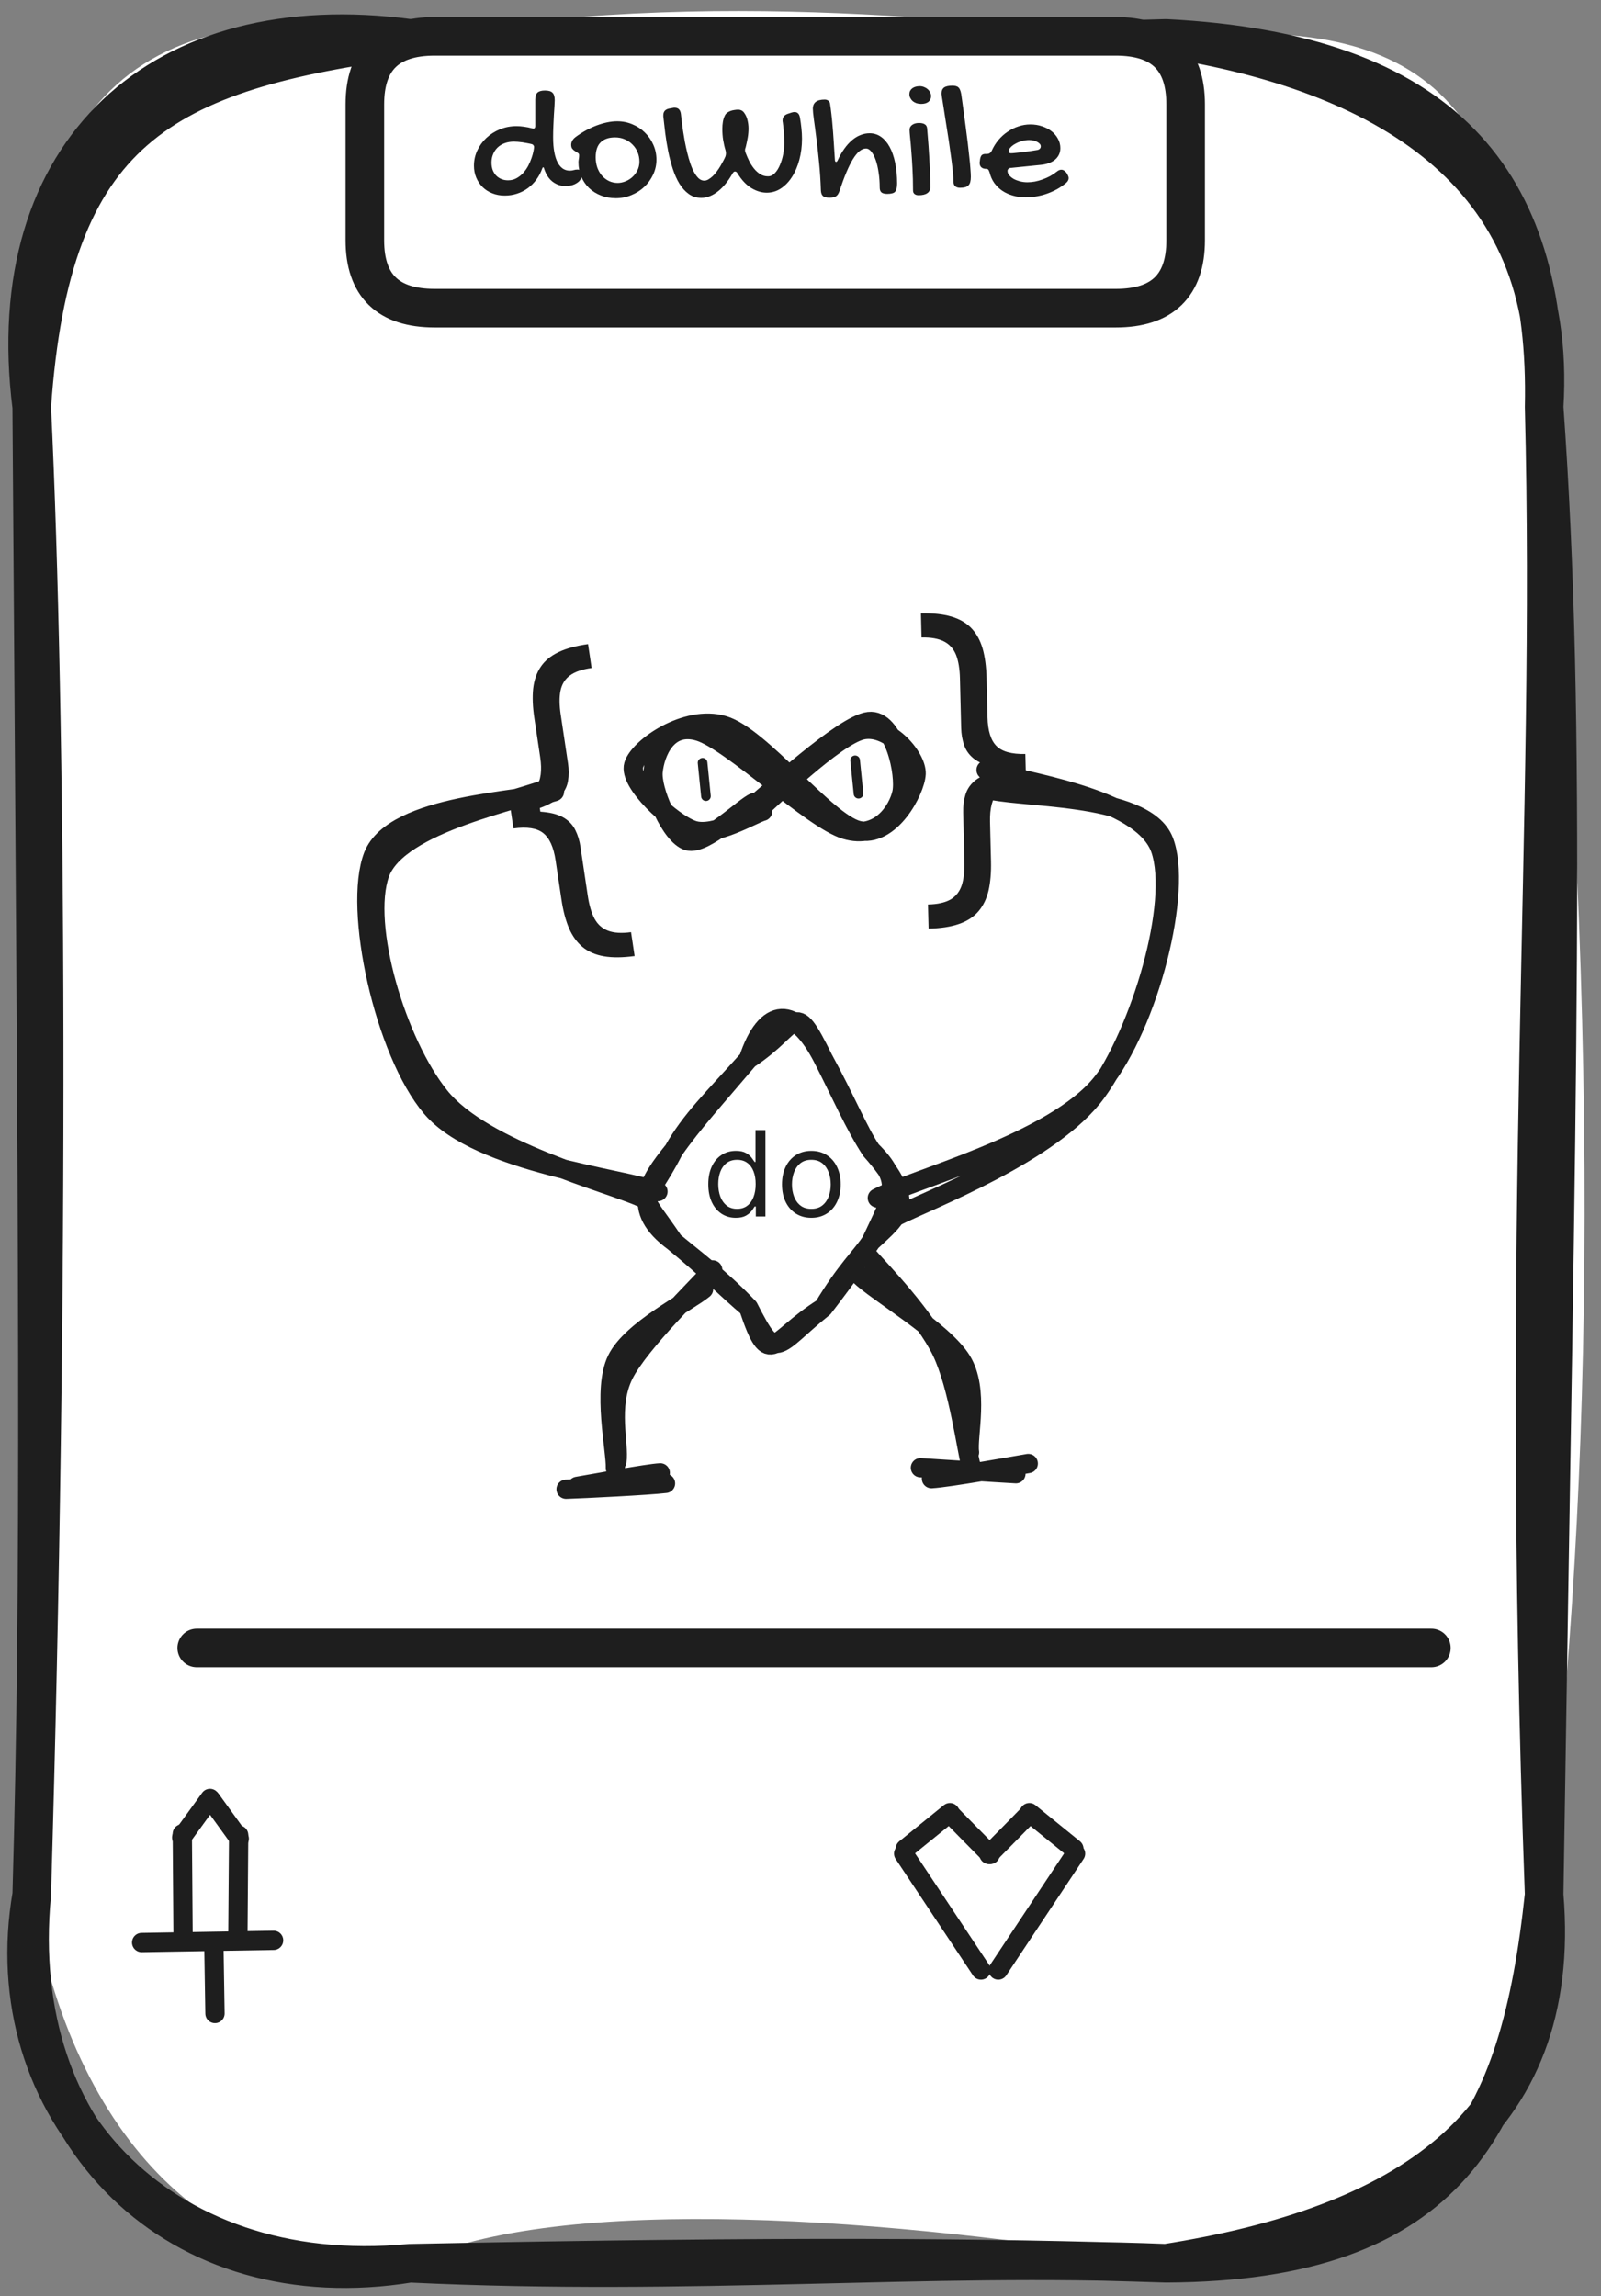<svg width="83" height="119" viewBox="0 0 83 119" fill="none" xmlns="http://www.w3.org/2000/svg">
<rect x="0" y="0" width="83" height="119" fill="#808080" stroke="none"/>
<path d="M21.247 1.99C37.239 -0.846 51.465 1.347 60.45 1.99C76.161 0.288 78.218 7.276 80.052 21.089C83.255 54.975 82.41 79.662 80.052 98.194C79.984 112.404 72.522 117.557 60.45 117.293C46.341 114.948 29.107 113.596 21.247 117.293C11.329 118.484 3.721 110.92 1.645 98.194C-0.412 77.175 4.808 60.535 1.645 21.089C0.509 7.824 5.497 -1.291 21.247 1.99Z" fill="white"/>
<path d="M21.247 1.99C34.59 2.822 52.26 2.794 60.45 1.99M21.247 1.99C35.987 2.633 50.009 2.293 60.45 1.99M21.247 1.99C8.438 0.269 -0.034 7.758 1.645 21.089M21.247 1.99C8.36 3.702 2.654 6.642 1.645 21.089M60.45 1.99C74.764 2.718 80.314 9.299 80.052 21.089M60.45 1.99C71.455 3.72 80.819 8.798 80.052 21.089M80.052 21.089C80.606 43.185 78.752 62.624 80.052 98.194M80.052 21.089C81.246 37.824 80.722 54.824 80.052 98.194M80.052 98.194C78.791 110.078 75.142 117.226 60.45 117.293M80.052 98.194C81.071 110.258 72.629 115.373 60.45 117.293M60.45 117.293C47.962 116.791 35.929 117.992 21.247 117.293M60.45 117.293C51.047 116.99 40.916 116.895 21.247 117.293M21.247 117.293C8.108 118.541 -0.238 109.076 1.645 98.194M21.247 117.293C9.282 119.25 0.432 110.807 1.645 98.194M1.645 98.194C2.586 66.34 2.421 37.106 1.645 21.089M1.645 98.194C2.111 81.875 1.965 66.198 1.645 21.089" stroke="#1E1E1E" stroke-width="2" stroke-linecap="round"/>
<path d="M10.199 85.404C20.863 85.404 63.541 85.404 74.206 85.404" stroke="#1E1E1E" stroke-width="2" stroke-linecap="round"/>
<path d="M9.489 100.15C9.48 99.3 9.46 95.886 9.451 95.035" stroke="#1E1E1E" stroke-linecap="round"/>
<path d="M9.419 95.227C9.662 94.887 10.642 93.544 10.885 93.204" stroke="#1E1E1E" stroke-linecap="round"/>
<path d="M12.333 100.211C12.343 99.36 12.362 95.947 12.372 95.096" stroke="#1E1E1E" stroke-linecap="round"/>
<path d="M12.403 95.288C12.161 94.948 11.181 93.605 10.938 93.264" stroke="#1E1E1E" stroke-linecap="round"/>
<path d="M7.343 100.671C8.488 100.652 13.049 100.576 14.184 100.557" stroke="#1E1E1E" stroke-linecap="round"/>
<path d="M11.087 100.756C11.097 101.352 11.135 103.754 11.145 104.349" stroke="#1E1E1E" stroke-linecap="round"/>
<path d="M51.272 96.106C51.621 95.756 53.019 94.338 53.368 93.978" stroke="#1E1E1E" stroke-linecap="round"/>
<path d="M53.364 93.94C53.752 94.252 55.285 95.5 55.673 95.812" stroke="#1E1E1E" stroke-linecap="round"/>
<path d="M55.76 96.063C55.091 97.066 52.422 101.084 51.753 102.095" stroke="#1E1E1E" stroke-linecap="round"/>
<path d="M51.337 96.106C50.988 95.756 49.591 94.338 49.241 93.978" stroke="#1E1E1E" stroke-linecap="round"/>
<path d="M49.246 93.94C48.858 94.252 47.324 95.5 46.936 95.812" stroke="#1E1E1E" stroke-linecap="round"/>
<path d="M46.849 96.063C47.519 97.066 50.187 101.084 50.857 102.095" stroke="#1E1E1E" stroke-linecap="round"/>
<path d="M22.535 1.883C33.132 1.883 43.718 1.883 57.847 1.883C60.254 1.883 61.467 3.056 61.467 5.41C61.467 6.838 61.467 8.275 61.467 12.454C61.467 14.799 60.254 15.971 57.847 15.971C46.435 15.971 35.024 15.971 22.535 15.971C20.119 15.971 18.915 14.799 18.915 12.454C18.915 10.279 18.915 8.114 18.915 5.41C18.915 3.056 20.119 1.883 22.535 1.883Z" fill="white"/>
<path d="M22.535 1.883C35.965 1.883 49.395 1.883 57.847 1.883M22.535 1.883C33.005 1.883 43.486 1.883 57.847 1.883M22.535 1.883C20.119 1.883 18.915 3.056 18.915 5.41M57.847 1.883C60.254 1.883 61.467 3.056 61.467 5.41M61.467 5.41C61.467 7.585 61.467 9.759 61.467 12.454M61.467 5.41C61.467 6.828 61.467 8.256 61.467 12.454M61.467 12.454C61.467 14.799 60.254 15.971 57.847 15.971M57.847 15.971C45.795 15.971 33.733 15.971 22.535 15.971M57.847 15.971C50.463 15.971 43.088 15.971 22.535 15.971M22.535 15.971C20.119 15.971 18.915 14.799 18.915 12.454M18.915 12.454C18.915 10.563 18.915 8.672 18.915 5.41M18.915 12.454C18.915 10.847 18.915 9.239 18.915 5.41" stroke="#1E1E1E" stroke-width="2" stroke-linecap="round"/>
<path d="M27.599 6.655C27.61 6.661 27.628 6.664 27.651 6.664C27.716 6.664 27.748 6.622 27.748 6.537V5.17C27.748 4.997 27.786 4.874 27.862 4.801C27.941 4.728 28.072 4.691 28.253 4.691C28.438 4.691 28.568 4.729 28.644 4.805C28.721 4.881 28.759 5.012 28.759 5.196C28.759 5.267 28.754 5.371 28.745 5.508C28.737 5.643 28.726 5.797 28.715 5.97C28.706 6.143 28.697 6.329 28.688 6.528C28.68 6.724 28.675 6.919 28.675 7.112C28.675 7.411 28.696 7.669 28.737 7.886C28.778 8.103 28.836 8.283 28.913 8.426C28.989 8.567 29.079 8.672 29.185 8.743C29.29 8.81 29.409 8.844 29.541 8.844C29.614 8.844 29.68 8.835 29.739 8.817C29.8 8.797 29.872 8.787 29.954 8.787C30.013 8.787 30.061 8.817 30.099 8.879C30.14 8.938 30.16 9.009 30.16 9.094C30.16 9.17 30.137 9.242 30.09 9.31C30.046 9.377 29.985 9.436 29.906 9.485C29.829 9.535 29.74 9.575 29.638 9.604C29.535 9.63 29.428 9.644 29.317 9.644C29.076 9.644 28.857 9.57 28.658 9.424C28.458 9.274 28.309 9.047 28.209 8.743C28.201 8.696 28.186 8.672 28.165 8.672C28.142 8.672 28.123 8.696 28.108 8.743C28.029 8.957 27.925 9.15 27.796 9.323C27.67 9.493 27.522 9.639 27.352 9.762C27.185 9.882 27.001 9.975 26.799 10.039C26.599 10.104 26.389 10.136 26.166 10.136C25.931 10.136 25.716 10.096 25.52 10.017C25.326 9.941 25.16 9.834 25.019 9.696C24.878 9.556 24.768 9.392 24.689 9.204C24.61 9.014 24.571 8.809 24.571 8.589C24.571 8.308 24.629 8.043 24.747 7.794C24.864 7.544 25.022 7.328 25.221 7.143C25.423 6.956 25.658 6.808 25.924 6.699C26.191 6.591 26.475 6.537 26.777 6.537C26.9 6.537 27.03 6.547 27.168 6.567C27.305 6.585 27.449 6.614 27.599 6.655ZM26.337 9.345C26.504 9.345 26.652 9.308 26.781 9.235C26.913 9.162 27.029 9.069 27.128 8.958C27.231 8.844 27.317 8.719 27.388 8.585C27.458 8.447 27.515 8.314 27.559 8.185C27.603 8.056 27.635 7.94 27.656 7.837C27.676 7.735 27.686 7.662 27.686 7.618C27.686 7.586 27.678 7.558 27.66 7.534C27.642 7.508 27.616 7.487 27.581 7.473C27.502 7.452 27.42 7.435 27.335 7.42C27.25 7.402 27.166 7.388 27.084 7.376C27.002 7.364 26.923 7.356 26.847 7.35C26.774 7.344 26.706 7.341 26.645 7.341C26.469 7.341 26.309 7.367 26.166 7.42C26.022 7.473 25.899 7.547 25.797 7.644C25.697 7.741 25.619 7.857 25.564 7.991C25.508 8.123 25.48 8.268 25.48 8.426C25.48 8.567 25.501 8.694 25.542 8.809C25.586 8.92 25.644 9.015 25.718 9.094C25.794 9.173 25.885 9.235 25.99 9.279C26.096 9.323 26.211 9.345 26.337 9.345ZM29.989 8.409C29.989 8.359 29.995 8.303 30.007 8.242C30.018 8.18 30.024 8.113 30.024 8.04C30.024 7.99 30.002 7.952 29.958 7.925C29.917 7.899 29.87 7.87 29.818 7.837C29.765 7.805 29.717 7.764 29.673 7.714C29.632 7.665 29.611 7.593 29.611 7.499C29.611 7.432 29.629 7.364 29.664 7.297C29.702 7.23 29.756 7.168 29.826 7.112C29.999 6.983 30.178 6.868 30.363 6.765C30.55 6.663 30.736 6.576 30.921 6.506C31.108 6.436 31.293 6.381 31.474 6.343C31.656 6.305 31.83 6.286 31.997 6.286C32.279 6.286 32.542 6.339 32.788 6.444C33.038 6.547 33.253 6.689 33.434 6.871C33.619 7.049 33.764 7.26 33.87 7.503C33.978 7.744 34.032 8.002 34.032 8.277C34.032 8.546 33.975 8.803 33.861 9.046C33.749 9.286 33.599 9.497 33.408 9.679C33.218 9.86 32.993 10.004 32.736 10.109C32.481 10.218 32.211 10.272 31.927 10.272C31.649 10.272 31.391 10.225 31.154 10.131C30.916 10.038 30.711 9.909 30.538 9.745C30.366 9.578 30.231 9.381 30.134 9.156C30.038 8.927 29.989 8.678 29.989 8.409ZM32.024 9.481C32.147 9.481 32.274 9.456 32.406 9.406C32.538 9.357 32.658 9.285 32.767 9.191C32.878 9.094 32.969 8.977 33.039 8.839C33.112 8.702 33.149 8.546 33.149 8.374C33.149 8.198 33.117 8.034 33.052 7.881C32.988 7.729 32.898 7.597 32.784 7.486C32.673 7.372 32.539 7.282 32.384 7.218C32.232 7.153 32.066 7.121 31.888 7.121C31.562 7.121 31.313 7.206 31.14 7.376C30.968 7.543 30.881 7.801 30.881 8.149C30.881 8.34 30.909 8.517 30.965 8.681C31.023 8.842 31.104 8.983 31.206 9.103C31.309 9.22 31.429 9.313 31.567 9.38C31.707 9.447 31.86 9.481 32.024 9.481ZM34.388 5.97C34.388 5.782 34.489 5.668 34.691 5.627L34.88 5.592C34.901 5.586 34.918 5.583 34.933 5.583C34.951 5.583 34.967 5.583 34.981 5.583C35.16 5.583 35.266 5.686 35.298 5.891C35.309 5.99 35.324 6.116 35.342 6.269C35.359 6.421 35.381 6.588 35.408 6.77C35.437 6.951 35.469 7.142 35.504 7.341C35.542 7.54 35.585 7.736 35.632 7.93C35.679 8.12 35.731 8.302 35.79 8.475C35.849 8.648 35.914 8.8 35.988 8.932C36.061 9.064 36.14 9.169 36.225 9.248C36.313 9.324 36.408 9.362 36.511 9.362C36.584 9.362 36.657 9.34 36.73 9.296C36.806 9.252 36.881 9.195 36.955 9.125C37.028 9.052 37.098 8.97 37.165 8.879C37.233 8.788 37.294 8.696 37.35 8.602C37.406 8.508 37.455 8.419 37.499 8.334C37.546 8.246 37.583 8.17 37.609 8.106C37.627 8.05 37.636 7.999 37.636 7.952C37.636 7.928 37.634 7.905 37.631 7.881C37.628 7.858 37.624 7.833 37.618 7.807C37.562 7.625 37.52 7.443 37.491 7.262C37.461 7.08 37.447 6.884 37.447 6.673C37.447 6.55 37.457 6.428 37.477 6.308C37.498 6.188 37.533 6.078 37.583 5.979C37.609 5.926 37.649 5.88 37.702 5.842C37.754 5.804 37.811 5.774 37.873 5.75C37.937 5.727 38.003 5.711 38.071 5.702C38.141 5.69 38.205 5.684 38.264 5.684C38.328 5.684 38.387 5.697 38.44 5.724C38.493 5.747 38.539 5.788 38.58 5.847C38.663 5.958 38.72 6.086 38.752 6.229C38.787 6.373 38.805 6.518 38.805 6.664C38.805 6.822 38.79 6.985 38.761 7.152C38.731 7.316 38.696 7.48 38.655 7.644C38.635 7.685 38.624 7.731 38.624 7.78C38.624 7.804 38.627 7.829 38.633 7.855C38.642 7.881 38.652 7.911 38.664 7.943C38.717 8.081 38.778 8.221 38.849 8.365C38.922 8.505 39.005 8.633 39.099 8.747C39.193 8.861 39.298 8.955 39.415 9.028C39.533 9.102 39.666 9.138 39.815 9.138C39.947 9.138 40.066 9.083 40.171 8.971C40.277 8.86 40.365 8.719 40.435 8.549C40.508 8.379 40.564 8.195 40.602 7.996C40.64 7.794 40.659 7.602 40.659 7.42C40.659 7.227 40.652 7.036 40.637 6.849C40.622 6.661 40.603 6.488 40.58 6.33C40.574 6.315 40.571 6.301 40.571 6.286C40.571 6.272 40.571 6.257 40.571 6.242C40.571 6.075 40.66 5.961 40.839 5.899L41.037 5.834C41.093 5.816 41.144 5.807 41.191 5.807C41.346 5.807 41.44 5.904 41.472 6.097C41.504 6.279 41.529 6.461 41.547 6.642C41.567 6.824 41.578 7.005 41.578 7.187C41.578 7.574 41.532 7.937 41.441 8.277C41.35 8.617 41.223 8.914 41.059 9.169C40.898 9.421 40.706 9.62 40.483 9.767C40.261 9.913 40.016 9.986 39.749 9.986C39.489 9.986 39.226 9.909 38.963 9.753C38.699 9.595 38.46 9.345 38.246 9.002C38.205 8.926 38.159 8.888 38.106 8.888C38.056 8.888 38.011 8.926 37.97 9.002C37.867 9.184 37.754 9.352 37.631 9.507C37.508 9.66 37.378 9.792 37.24 9.903C37.102 10.014 36.959 10.101 36.809 10.162C36.66 10.224 36.509 10.255 36.357 10.255C36.111 10.255 35.894 10.187 35.706 10.052C35.522 9.92 35.361 9.743 35.223 9.521C35.088 9.298 34.974 9.043 34.88 8.756C34.786 8.466 34.707 8.166 34.643 7.855C34.581 7.542 34.53 7.228 34.489 6.915C34.451 6.601 34.417 6.308 34.388 6.036V5.97ZM42.14 5.636C42.14 5.319 42.345 5.161 42.755 5.161C42.826 5.161 42.887 5.18 42.94 5.218C42.993 5.256 43.023 5.309 43.032 5.377C43.059 5.555 43.082 5.732 43.102 5.908C43.123 6.084 43.142 6.282 43.16 6.502C43.18 6.718 43.199 6.97 43.217 7.257C43.237 7.542 43.259 7.881 43.283 8.277C43.283 8.318 43.288 8.347 43.3 8.365C43.315 8.382 43.331 8.391 43.349 8.391C43.375 8.391 43.401 8.365 43.428 8.312C43.527 8.092 43.639 7.896 43.762 7.723C43.885 7.547 44.017 7.399 44.157 7.279C44.298 7.156 44.446 7.064 44.601 7.003C44.759 6.938 44.92 6.906 45.084 6.906C45.301 6.906 45.497 6.967 45.673 7.09C45.849 7.213 45.998 7.388 46.121 7.613C46.245 7.839 46.34 8.113 46.407 8.435C46.474 8.754 46.508 9.112 46.508 9.507C46.508 9.616 46.499 9.705 46.482 9.775C46.467 9.843 46.441 9.897 46.403 9.938C46.365 9.979 46.312 10.007 46.245 10.021C46.177 10.039 46.094 10.048 45.994 10.048C45.856 10.048 45.757 10.021 45.695 9.969C45.637 9.916 45.607 9.834 45.607 9.723C45.607 9.447 45.588 9.188 45.55 8.945C45.515 8.699 45.465 8.483 45.401 8.299C45.336 8.114 45.26 7.968 45.172 7.859C45.087 7.751 44.995 7.697 44.895 7.697C44.67 7.697 44.444 7.88 44.219 8.246C43.996 8.612 43.763 9.165 43.52 9.903C43.496 9.97 43.47 10.026 43.441 10.07C43.411 10.114 43.376 10.149 43.335 10.175C43.297 10.202 43.25 10.219 43.195 10.228C43.139 10.24 43.073 10.246 42.997 10.246C42.842 10.246 42.73 10.216 42.663 10.158C42.599 10.099 42.563 10.002 42.557 9.868C42.54 9.358 42.508 8.872 42.461 8.409C42.417 7.943 42.37 7.523 42.32 7.148C42.273 6.77 42.231 6.45 42.193 6.19C42.158 5.926 42.14 5.741 42.14 5.636ZM47.756 5.385C47.671 5.385 47.591 5.374 47.514 5.35C47.441 5.324 47.377 5.289 47.321 5.245C47.268 5.198 47.226 5.144 47.194 5.082C47.161 5.021 47.145 4.953 47.145 4.88C47.145 4.757 47.194 4.657 47.29 4.581C47.39 4.505 47.522 4.467 47.686 4.467C47.762 4.467 47.835 4.482 47.906 4.511C47.976 4.537 48.038 4.574 48.09 4.621C48.146 4.668 48.19 4.723 48.222 4.788C48.254 4.849 48.27 4.914 48.27 4.981C48.27 5.107 48.224 5.207 48.13 5.28C48.039 5.35 47.914 5.385 47.756 5.385ZM47.154 6.726C47.154 6.623 47.198 6.54 47.286 6.475C47.377 6.408 47.495 6.374 47.642 6.374C47.906 6.374 48.046 6.465 48.064 6.647C48.076 6.773 48.087 6.915 48.099 7.073C48.114 7.231 48.127 7.399 48.139 7.578C48.153 7.754 48.165 7.937 48.174 8.127C48.185 8.315 48.196 8.501 48.205 8.686C48.213 8.867 48.221 9.043 48.226 9.213C48.232 9.383 48.235 9.538 48.235 9.679C48.235 9.825 48.182 9.935 48.077 10.008C47.974 10.082 47.824 10.118 47.624 10.118C47.534 10.118 47.462 10.096 47.409 10.052C47.359 10.011 47.334 9.95 47.334 9.868C47.334 9.463 47.324 9.086 47.304 8.734C47.286 8.379 47.266 8.065 47.242 7.789C47.222 7.514 47.201 7.285 47.181 7.104C47.163 6.919 47.154 6.793 47.154 6.726ZM48.811 4.862C48.811 4.71 48.855 4.602 48.943 4.537C49.031 4.473 49.176 4.44 49.378 4.44C49.448 4.44 49.51 4.448 49.562 4.462C49.615 4.477 49.659 4.502 49.694 4.537C49.729 4.569 49.757 4.615 49.778 4.673C49.801 4.729 49.82 4.801 49.835 4.889C49.873 5.149 49.911 5.423 49.949 5.711C49.99 5.995 50.028 6.279 50.063 6.563C50.101 6.844 50.137 7.12 50.169 7.389C50.201 7.656 50.229 7.905 50.252 8.136C50.279 8.365 50.298 8.568 50.309 8.747C50.324 8.923 50.331 9.062 50.331 9.165C50.331 9.27 50.321 9.359 50.301 9.433C50.283 9.506 50.251 9.565 50.204 9.608C50.16 9.652 50.101 9.685 50.028 9.705C49.958 9.723 49.87 9.732 49.764 9.732C49.662 9.732 49.58 9.705 49.518 9.652C49.46 9.6 49.431 9.519 49.431 9.411C49.431 9.299 49.422 9.151 49.404 8.967C49.387 8.779 49.363 8.571 49.334 8.343C49.305 8.114 49.271 7.871 49.233 7.613C49.198 7.356 49.16 7.101 49.118 6.849C49.08 6.597 49.042 6.355 49.004 6.124C48.969 5.889 48.937 5.683 48.908 5.504C48.878 5.322 48.855 5.174 48.837 5.06C48.82 4.943 48.811 4.877 48.811 4.862ZM54.774 8.905C54.859 8.832 54.943 8.795 55.025 8.795C55.072 8.795 55.114 8.807 55.152 8.831C55.19 8.854 55.233 8.891 55.28 8.94C55.324 9.008 55.354 9.064 55.372 9.107C55.392 9.149 55.403 9.19 55.403 9.231C55.403 9.318 55.359 9.402 55.271 9.481C55.13 9.598 54.978 9.704 54.814 9.797C54.65 9.888 54.478 9.966 54.3 10.03C54.121 10.095 53.936 10.143 53.746 10.175C53.556 10.21 53.367 10.228 53.179 10.228C52.942 10.228 52.719 10.197 52.511 10.136C52.303 10.077 52.117 9.992 51.953 9.881C51.792 9.77 51.656 9.636 51.544 9.481C51.433 9.323 51.354 9.146 51.307 8.949C51.281 8.867 51.256 8.815 51.232 8.791C51.212 8.765 51.177 8.752 51.127 8.752C51.018 8.752 50.935 8.725 50.876 8.672C50.818 8.62 50.788 8.544 50.788 8.444C50.788 8.403 50.791 8.377 50.797 8.365L50.806 8.277C50.821 8.171 50.849 8.095 50.889 8.048C50.934 8.002 51.001 7.978 51.092 7.978H51.158C51.281 7.978 51.367 7.921 51.417 7.807C51.508 7.605 51.623 7.42 51.764 7.253C51.905 7.086 52.063 6.944 52.239 6.827C52.414 6.707 52.602 6.614 52.801 6.55C53.003 6.482 53.208 6.449 53.416 6.449C53.633 6.449 53.835 6.481 54.023 6.545C54.213 6.607 54.379 6.693 54.519 6.805C54.66 6.916 54.77 7.046 54.849 7.196C54.931 7.345 54.972 7.506 54.972 7.679C54.972 7.799 54.949 7.909 54.902 8.009C54.855 8.108 54.788 8.196 54.7 8.273C54.612 8.346 54.505 8.406 54.379 8.453C54.256 8.5 54.115 8.53 53.957 8.545L52.432 8.699C52.373 8.699 52.325 8.713 52.287 8.743C52.252 8.772 52.234 8.812 52.234 8.861C52.234 8.938 52.262 9.011 52.318 9.081C52.376 9.151 52.453 9.214 52.546 9.27C52.643 9.323 52.753 9.365 52.876 9.398C53.002 9.43 53.131 9.446 53.263 9.446C53.389 9.446 53.517 9.434 53.649 9.411C53.784 9.384 53.916 9.348 54.045 9.301C54.177 9.254 54.304 9.198 54.427 9.134C54.55 9.066 54.666 8.99 54.774 8.905ZM53.794 7.772C53.838 7.763 53.876 7.742 53.909 7.71C53.941 7.675 53.957 7.632 53.957 7.583C53.957 7.539 53.941 7.498 53.909 7.46C53.876 7.421 53.832 7.388 53.777 7.358C53.721 7.326 53.657 7.301 53.583 7.284C53.51 7.266 53.432 7.257 53.35 7.257C53.23 7.257 53.107 7.275 52.981 7.31C52.855 7.345 52.741 7.392 52.639 7.451C52.536 7.506 52.453 7.569 52.388 7.64C52.324 7.707 52.291 7.774 52.291 7.842C52.291 7.909 52.332 7.943 52.414 7.943C52.464 7.943 52.545 7.937 52.656 7.925C52.767 7.914 52.891 7.9 53.025 7.886C53.16 7.868 53.296 7.849 53.434 7.829C53.572 7.808 53.692 7.789 53.794 7.772Z" fill="#1E1E1E"/>
<path d="M42.687 54.889C43.91 56.07 44.22 57.262 45.162 59.616C45.055 60.873 45.065 62.046 45.162 64.343C44.084 65.289 43.687 66.783 42.687 67.766C42.347 71.86 39.136 70.981 38.806 67.766C37.942 66.528 36.176 65.138 34.924 64.343C32.236 62.216 33.779 61.573 34.924 59.616C36.38 57.886 37.156 56.297 38.806 54.889C41.532 53.811 41.367 50.407 42.687 54.889Z" fill="white"/>
<path d="M42.687 54.889C43.793 56.903 44.511 58.652 45.162 59.616M42.687 54.889C43.599 56.675 44.327 58.349 45.162 59.616M42.687 54.889C41.057 51.598 41.484 53.139 38.806 54.889M42.687 54.889C41.193 51.948 39.679 52.222 38.806 54.889M45.162 59.616C46.85 61.28 46.268 61.961 45.162 64.344M45.162 59.616C47.636 62.396 46.588 63.01 45.162 64.344M45.162 64.344C44.657 65.109 43.832 65.847 42.687 67.766M45.162 64.344C44.628 65.1 44.055 65.998 42.687 67.766M42.687 67.766C40.164 69.79 40.281 70.659 38.806 67.766M42.687 67.766C39.97 69.468 39.922 71.094 38.806 67.766M38.806 67.766C37.34 66.216 35.7 65.005 34.924 64.344M38.806 67.766C37.67 66.811 36.778 65.866 34.924 64.344M34.924 64.344C32.935 61.394 33.265 62.859 34.924 59.616M34.924 64.344C32.653 62.67 33.614 61.233 34.924 59.616M34.924 59.616C35.788 58.065 36.981 56.921 38.806 54.889M34.924 59.616C35.923 58.179 37.175 56.817 38.806 54.889" stroke="#1E1E1E" stroke-linecap="round"/>
<path d="M36.949 65.814C36.231 66.637 33.174 69.578 32.34 71.232C31.515 72.887 32.117 74.844 31.981 75.742M36.474 66.807C35.688 67.46 32.737 68.916 31.981 70.457C31.214 72.007 31.942 75.203 31.903 76.082" stroke="#1E1E1E" stroke-linecap="round"/>
<path d="M45.05 65.159C45.758 65.953 47.932 68.213 48.815 70.028C49.698 71.853 50.115 75.21 50.358 76.051M44.565 66.095C45.457 66.965 48.892 68.969 49.843 70.501C50.794 72.023 50.135 74.463 50.261 75.266" stroke="#1E1E1E" stroke-linecap="round"/>
<path d="M38.144 63.112C37.865 63.112 37.618 63.041 37.404 62.9C37.19 62.757 37.022 62.556 36.901 62.297C36.78 62.036 36.72 61.728 36.72 61.373C36.72 61.02 36.78 60.715 36.901 60.455C37.022 60.196 37.19 59.996 37.406 59.855C37.621 59.713 37.87 59.642 38.153 59.642C38.372 59.642 38.544 59.679 38.671 59.752C38.799 59.823 38.897 59.905 38.964 59.996C39.032 60.087 39.085 60.161 39.123 60.219H39.167V58.568H39.682V63.042H39.184V62.526H39.123C39.085 62.588 39.031 62.665 38.962 62.758C38.892 62.85 38.792 62.932 38.662 63.005C38.532 63.076 38.36 63.112 38.144 63.112ZM38.214 62.649C38.421 62.649 38.596 62.595 38.739 62.487C38.881 62.378 38.99 62.227 39.064 62.035C39.139 61.841 39.176 61.618 39.176 61.364C39.176 61.114 39.139 60.895 39.066 60.707C38.993 60.517 38.886 60.37 38.743 60.265C38.6 60.159 38.424 60.106 38.214 60.106C37.996 60.106 37.814 60.162 37.668 60.274C37.524 60.385 37.415 60.535 37.343 60.726C37.271 60.916 37.236 61.128 37.236 61.364C37.236 61.603 37.272 61.82 37.345 62.015C37.419 62.209 37.528 62.363 37.672 62.478C37.818 62.592 37.999 62.649 38.214 62.649ZM42.062 63.112C41.759 63.112 41.493 63.04 41.264 62.896C41.037 62.752 40.859 62.55 40.731 62.291C40.605 62.031 40.541 61.728 40.541 61.382C40.541 61.032 40.605 60.727 40.731 60.466C40.859 60.206 41.037 60.003 41.264 59.859C41.493 59.715 41.759 59.642 42.062 59.642C42.365 59.642 42.63 59.715 42.857 59.859C43.086 60.003 43.264 60.206 43.39 60.466C43.518 60.727 43.583 61.032 43.583 61.382C43.583 61.728 43.518 62.031 43.39 62.291C43.264 62.55 43.086 62.752 42.857 62.896C42.63 63.04 42.365 63.112 42.062 63.112ZM42.062 62.649C42.292 62.649 42.481 62.59 42.63 62.472C42.779 62.354 42.888 62.199 42.96 62.007C43.031 61.814 43.067 61.606 43.067 61.382C43.067 61.157 43.031 60.948 42.96 60.755C42.888 60.561 42.779 60.404 42.63 60.285C42.481 60.165 42.292 60.106 42.062 60.106C41.832 60.106 41.642 60.165 41.494 60.285C41.345 60.404 41.235 60.561 41.164 60.755C41.093 60.948 41.057 61.157 41.057 61.382C41.057 61.606 41.093 61.814 41.164 62.007C41.235 62.199 41.345 62.354 41.494 62.472C41.642 62.59 41.832 62.649 42.062 62.649Z" fill="#1E1E1E"/>
<path d="M33.266 62.063C31.577 61.287 25.066 59.642 22.805 56.834C20.544 54.035 18.739 47.947 19.69 45.271C20.651 42.595 27.152 41.479 28.54 40.78M34.11 61.751C32.392 61.07 24.833 60.304 22.368 57.401C19.913 54.508 18.293 47.086 19.35 44.354C20.418 41.631 27.172 41.546 28.744 41.026" stroke="#1E1E1E" stroke-linecap="round"/>
<path d="M26.51 42.201L26.393 41.418C27.097 41.321 27.567 41.106 27.801 40.774C28.039 40.44 28.107 39.928 28.004 39.238L27.702 37.217C27.615 36.636 27.595 36.126 27.641 35.685C27.692 35.244 27.822 34.868 28.034 34.555C28.245 34.242 28.552 33.99 28.953 33.797C29.355 33.605 29.866 33.466 30.486 33.38L30.671 34.618C30.181 34.685 29.807 34.814 29.547 35.005C29.291 35.194 29.128 35.457 29.058 35.794C28.991 36.125 28.995 36.537 29.068 37.029L29.446 39.555C29.495 39.883 29.495 40.188 29.447 40.47C29.403 40.751 29.279 41.004 29.076 41.23C28.873 41.455 28.564 41.65 28.15 41.815C27.74 41.978 27.193 42.107 26.51 42.201ZM32.9 49.546C32.281 49.631 31.75 49.635 31.308 49.559C30.866 49.482 30.498 49.322 30.203 49.079C29.909 48.836 29.673 48.509 29.496 48.1C29.322 47.69 29.192 47.194 29.106 46.613L28.804 44.593C28.701 43.902 28.486 43.429 28.159 43.173C27.837 42.917 27.324 42.837 26.619 42.934L26.503 42.151C27.186 42.057 27.748 42.033 28.19 42.08C28.636 42.126 28.989 42.23 29.25 42.392C29.511 42.554 29.703 42.763 29.828 43.021C29.957 43.278 30.046 43.571 30.095 43.9L30.472 46.425C30.546 46.918 30.663 47.314 30.824 47.614C30.989 47.914 31.222 48.12 31.523 48.234C31.829 48.351 32.226 48.375 32.715 48.308L32.9 49.546ZM26.619 42.934L26.393 41.418L27.886 41.213L28.112 42.728L26.619 42.934Z" fill="#1E1E1E"/>
<path d="M45.484 62.085C47.318 61.111 54.635 59.22 57.109 56.138C59.584 53.055 61.34 46.115 60.331 43.572C59.322 41.029 52.568 41.407 51.044 40.858M46.386 63.068C48.153 62.179 54.567 59.759 56.857 56.591C59.157 53.414 61.117 46.806 60.166 44.016C59.205 41.237 52.723 40.509 51.122 39.903" stroke="#1E1E1E" stroke-linecap="round"/>
<path d="M53.175 39.815L53.194 40.606C52.484 40.622 51.991 40.782 51.718 41.086C51.44 41.39 51.309 41.891 51.326 42.589L51.376 44.631C51.39 45.218 51.347 45.728 51.247 46.16C51.142 46.593 50.966 46.952 50.717 47.238C50.469 47.525 50.133 47.741 49.711 47.886C49.289 48.032 48.765 48.111 48.14 48.125L48.109 46.874C48.603 46.863 48.99 46.778 49.272 46.619C49.549 46.459 49.743 46.217 49.855 45.891C49.962 45.569 50.009 45.159 49.997 44.661L49.935 42.108C49.927 41.776 49.965 41.473 50.047 41.199C50.126 40.925 50.28 40.687 50.509 40.486C50.738 40.286 51.069 40.127 51.5 40.011C51.927 39.895 52.486 39.83 53.175 39.815ZM47.744 31.785C48.369 31.772 48.896 31.828 49.325 31.955C49.754 32.082 50.099 32.283 50.362 32.558C50.624 32.834 50.817 33.185 50.943 33.612C51.064 34.039 51.131 34.547 51.146 35.134L51.195 37.176C51.212 37.874 51.367 38.369 51.659 38.66C51.947 38.952 52.446 39.09 53.157 39.075L53.176 39.866C52.487 39.881 51.926 39.84 51.494 39.743C51.057 39.646 50.719 39.503 50.48 39.312C50.242 39.121 50.077 38.891 49.985 38.62C49.889 38.35 49.837 38.049 49.829 37.717L49.767 35.164C49.755 34.666 49.688 34.259 49.565 33.942C49.438 33.626 49.232 33.394 48.948 33.247C48.659 33.096 48.267 33.026 47.774 33.036L47.744 31.785ZM53.157 39.075L53.194 40.606L51.688 40.639L51.651 39.108L53.157 39.075Z" fill="#1E1E1E"/>
<path fill-rule="evenodd" clip-rule="evenodd" d="M38.421 41.95C37.596 41.978 36.315 42.848 35.257 42.744C34.209 42.65 31.997 42.063 32.123 41.373C32.249 40.674 34.015 38.14 36.024 38.565C38.033 39 42.293 43.784 44.185 43.955C46.087 44.115 47.562 40.39 47.416 39.577C47.271 38.764 44.69 38.565 43.341 39.095C41.982 39.615 40.148 41.997 39.294 42.725" fill="white"/>
<path d="M39.537 42.045C39.061 42.167 37.023 43.416 35.907 43.018C34.792 42.621 32.579 40.56 32.851 39.653C33.113 38.745 35.558 37.024 37.499 37.591C39.44 38.149 42.817 42.621 44.486 43.037C46.155 43.453 47.455 40.967 47.494 40.097C47.523 39.227 46.058 37.506 44.67 37.837C43.292 38.178 40.041 41.336 39.178 42.111M39.11 41.591C38.615 41.77 36.529 43.841 35.655 43.576C34.772 43.302 33.753 40.919 33.86 39.974C33.957 39.029 34.578 37.402 36.237 37.903C37.897 38.404 42.069 42.451 43.826 42.99C45.573 43.52 46.553 42.016 46.757 41.09C46.96 40.154 46.368 37.242 45.039 37.393C43.709 37.544 39.779 41.212 38.761 42.007" stroke="#1E1E1E" stroke-linecap="round"/>
<path d="M36.423 39.531C36.452 39.815 36.569 40.968 36.598 41.261" stroke="#1E1E1E" stroke-width="0.5" stroke-linecap="round"/>
<path d="M44.332 39.403C44.361 39.687 44.478 40.84 44.507 41.134" stroke="#1E1E1E" stroke-width="0.5" stroke-linecap="round"/>
<path d="M47.718 76.063C48.504 76.11 51.755 76.328 52.667 76.375M48.29 76.63C49.173 76.583 52.511 75.978 53.307 75.845" stroke="#1E1E1E" stroke-linecap="round"/>
<path d="M29.348 77.179C30.231 77.151 33.657 76.981 34.501 76.877M29.93 77.028C30.794 76.886 33.521 76.366 34.229 76.329" stroke="#1E1E1E" stroke-linecap="round"/>
</svg>

